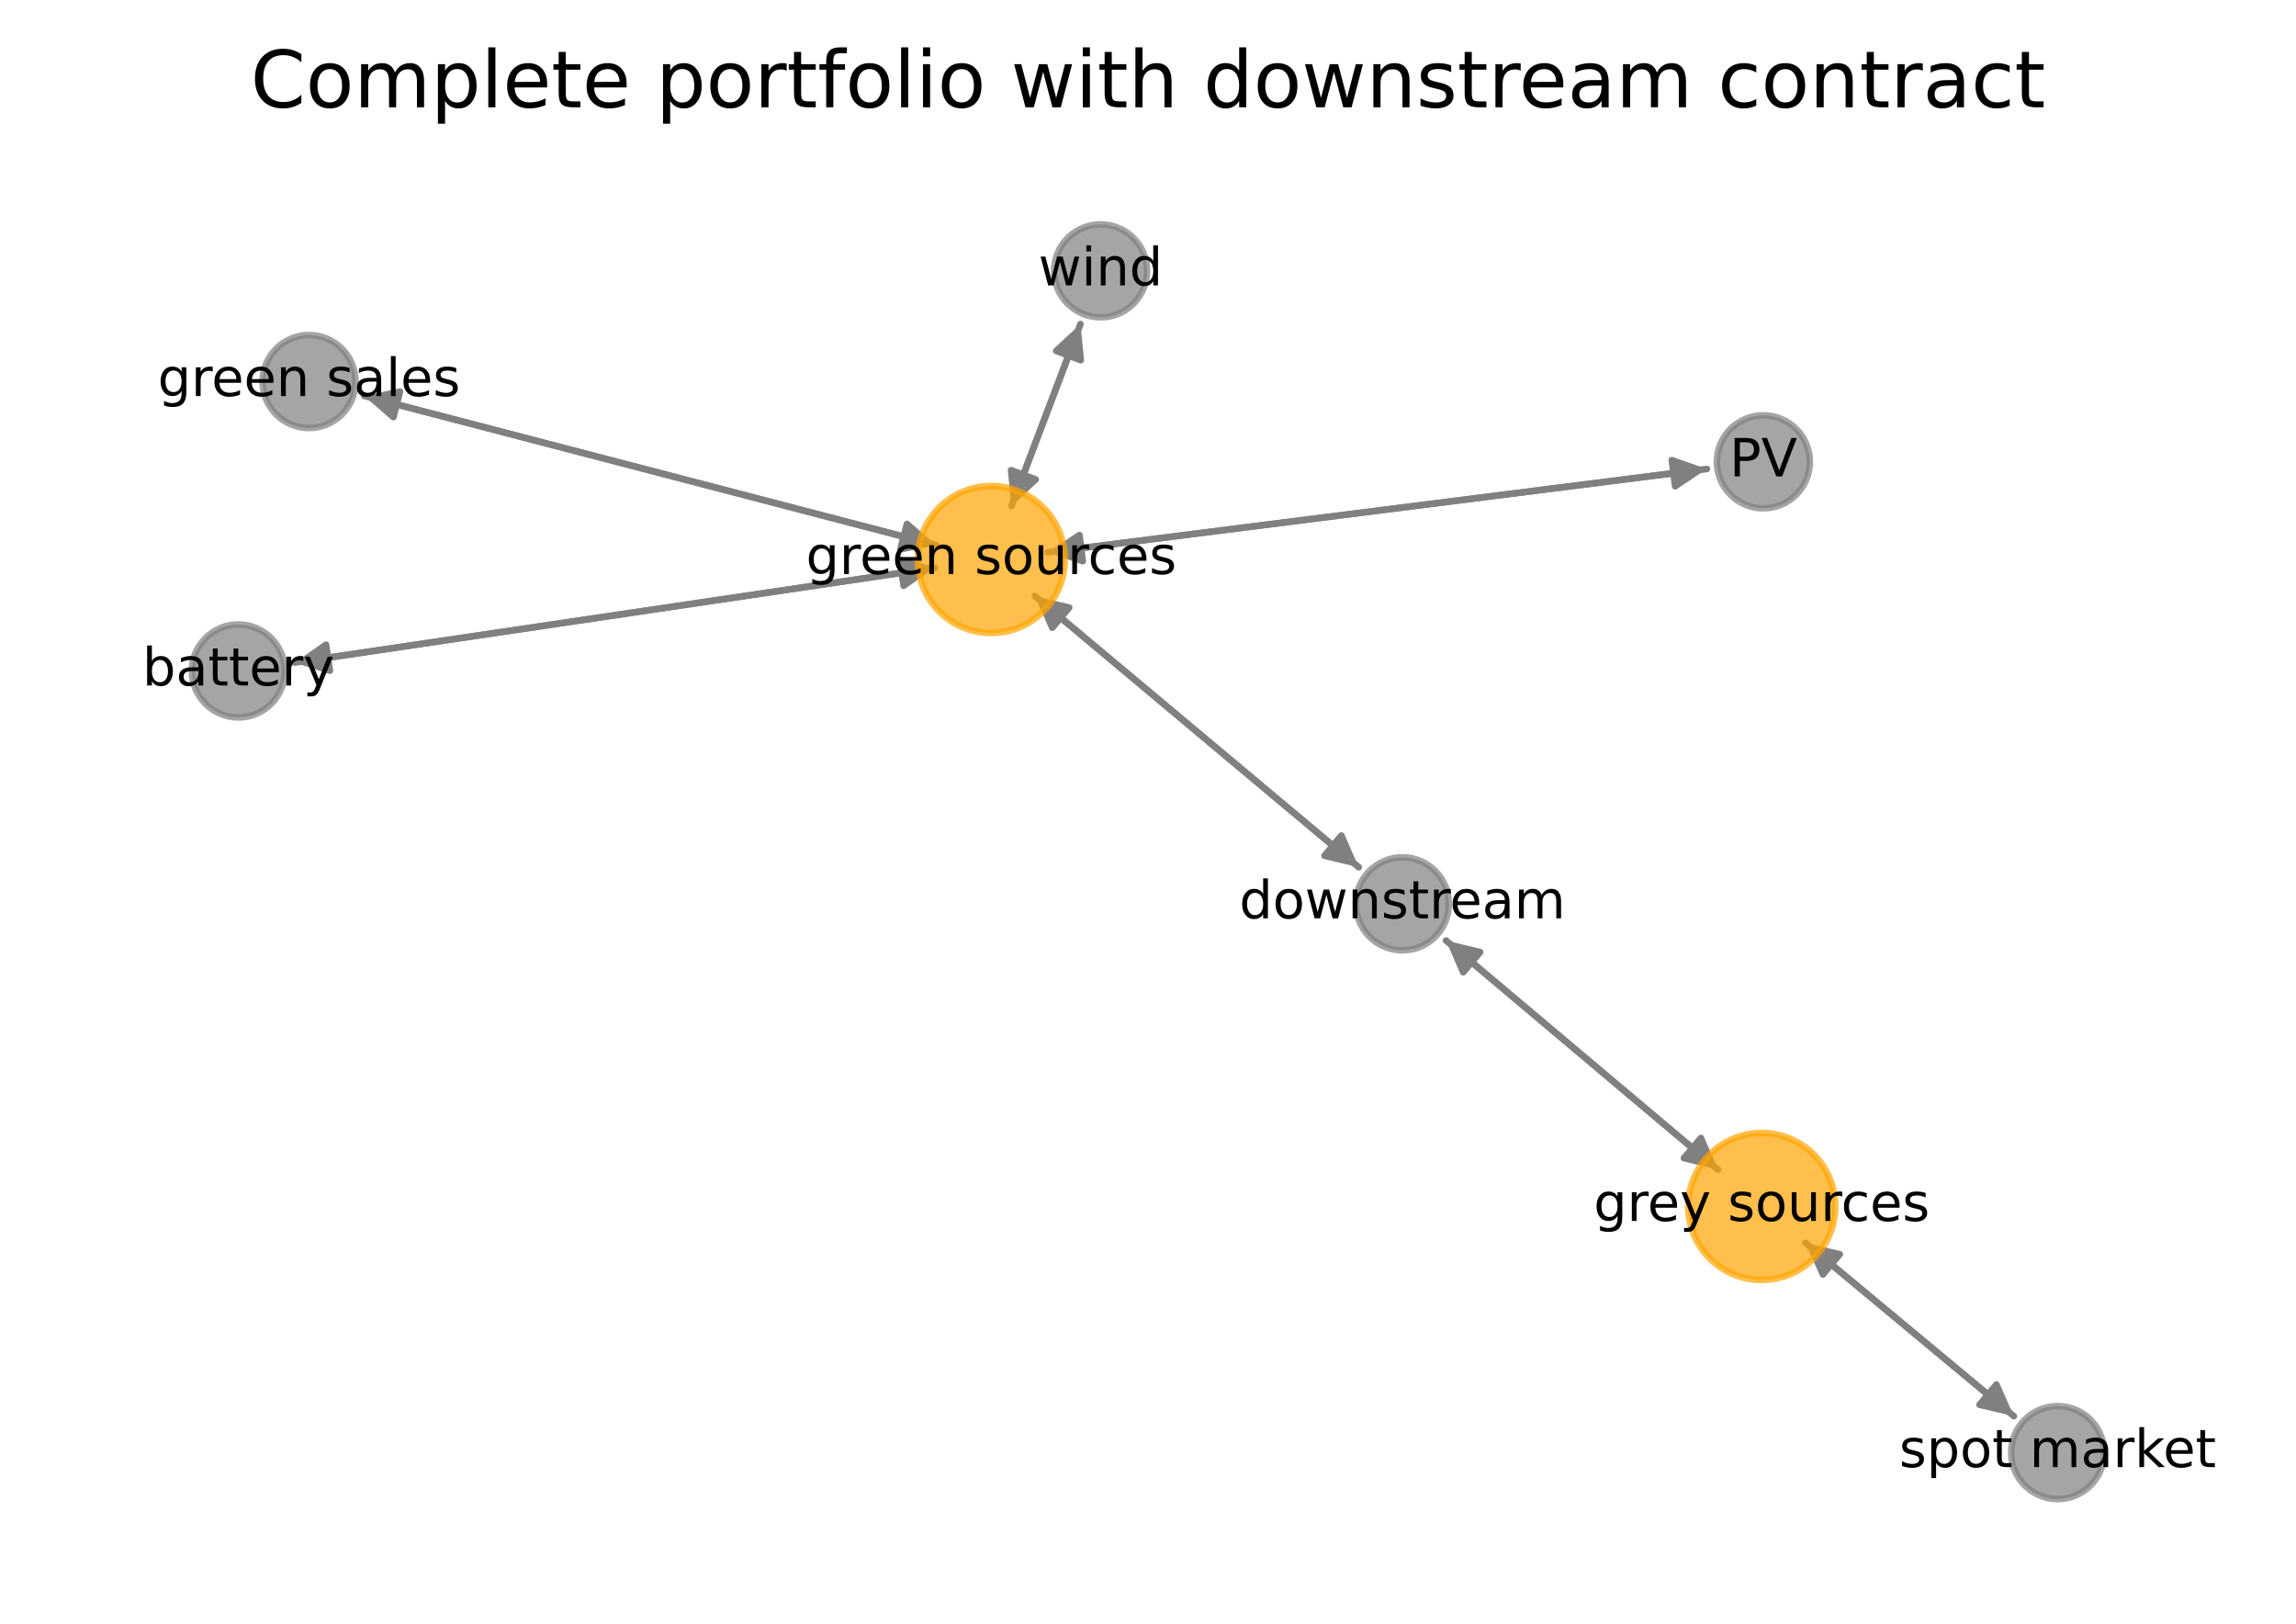 <?xml version="1.0" encoding="utf-8" standalone="no"?>
<!DOCTYPE svg PUBLIC "-//W3C//DTD SVG 1.1//EN"
  "http://www.w3.org/Graphics/SVG/1.1/DTD/svg11.dtd">
<!-- Created with matplotlib (https://matplotlib.org/) -->
<svg height="246.958pt" version="1.1" viewBox="0 0 349.2 246.958" width="349.2pt" xmlns="http://www.w3.org/2000/svg" xmlns:xlink="http://www.w3.org/1999/xlink">
 <defs>
  <style type="text/css">*{stroke-linecap:butt;stroke-linejoin:round;}</style>
 </defs>
 <g id="figure_1">
  <g id="patch_1">
   <path d="M 0 246.958 
L 349.2 246.958 
L 349.2 0 
L 0 0 
z
" style="fill:none;"/>
  </g>
  <g id="axes_1">
   <g id="patch_2">
    <path clip-path="url(#p2256c73097)" d="M 157.4 90.637 
Q 182.025 111.258 205.792 131.16 
" style="fill:none;stroke:#808080;stroke-linecap:round;"/>
    <path clip-path="url(#p2256c73097)" d="M 204.01 127.059 
L 205.792 131.16 
L 201.441 130.126 
L 204.01 127.059 
z
" style="fill:#808080;stroke:#808080;stroke-linecap:round;"/>
   </g>
   <g id="patch_3">
    <path clip-path="url(#p2256c73097)" d="M 153.831 76.981 
Q 159.077 63.132 163.926 50.329 
" style="fill:none;stroke:#808080;stroke-linecap:round;"/>
    <path clip-path="url(#p2256c73097)" d="M 160.639 53.361 
L 163.926 50.329 
L 164.38 54.778 
L 160.639 53.361 
z
" style="fill:#808080;stroke:#808080;stroke-linecap:round;"/>
   </g>
   <g id="patch_4">
    <path clip-path="url(#p2256c73097)" d="M 159.354 83.994 
Q 209.475 77.654 258.488 71.455 
" style="fill:none;stroke:#808080;stroke-linecap:round;"/>
    <path clip-path="url(#p2256c73097)" d="M 254.269 69.973 
L 258.488 71.455 
L 254.77 73.941 
L 254.269 69.973 
z
" style="fill:#808080;stroke:#808080;stroke-linecap:round;"/>
   </g>
   <g id="patch_5">
    <path clip-path="url(#p2256c73097)" d="M 142.382 82.894 
Q 98.881 71.549 56.461 60.486 
" style="fill:none;stroke:#808080;stroke-linecap:round;"/>
    <path clip-path="url(#p2256c73097)" d="M 59.827 63.431 
L 56.461 60.486 
L 60.836 59.56 
L 59.827 63.431 
z
" style="fill:#808080;stroke:#808080;stroke-linecap:round;"/>
   </g>
   <g id="patch_6">
    <path clip-path="url(#p2256c73097)" d="M 142.199 86.348 
Q 93.508 93.554 45.924 100.597 
" style="fill:none;stroke:#808080;stroke-linecap:round;"/>
    <path clip-path="url(#p2256c73097)" d="M 50.173 101.99 
L 45.924 100.597 
L 49.588 98.033 
L 50.173 101.99 
z
" style="fill:#808080;stroke:#808080;stroke-linecap:round;"/>
   </g>
   <g id="patch_7">
    <path clip-path="url(#p2256c73097)" d="M 261.313 177.879 
Q 240.615 160.449 220.773 143.741 
" style="fill:none;stroke:#808080;stroke-linecap:round;"/>
    <path clip-path="url(#p2256c73097)" d="M 222.545 147.847 
L 220.773 143.741 
L 225.121 144.787 
L 222.545 147.847 
z
" style="fill:#808080;stroke:#808080;stroke-linecap:round;"/>
   </g>
   <g id="patch_8">
    <path clip-path="url(#p2256c73097)" d="M 274.596 188.995 
Q 290.442 202.173 305.428 214.636 
" style="fill:none;stroke:#808080;stroke-linecap:round;"/>
    <path clip-path="url(#p2256c73097)" d="M 303.631 210.541 
L 305.428 214.636 
L 301.074 213.616 
L 303.631 210.541 
z
" style="fill:#808080;stroke:#808080;stroke-linecap:round;"/>
   </g>
   <g id="patch_9">
    <path clip-path="url(#p2256c73097)" d="M 206.655 131.882 
Q 182.03 111.262 158.263 91.36 
" style="fill:none;stroke:#808080;stroke-linecap:round;"/>
    <path clip-path="url(#p2256c73097)" d="M 160.046 95.461 
L 158.263 91.36 
L 162.614 92.394 
L 160.046 95.461 
z
" style="fill:#808080;stroke:#808080;stroke-linecap:round;"/>
   </g>
   <g id="patch_10">
    <path clip-path="url(#p2256c73097)" d="M 219.919 143.021 
Q 240.616 160.45 260.458 177.159 
" style="fill:none;stroke:#808080;stroke-linecap:round;"/>
    <path clip-path="url(#p2256c73097)" d="M 258.687 173.053 
L 260.458 177.159 
L 256.11 176.112 
L 258.687 173.053 
z
" style="fill:#808080;stroke:#808080;stroke-linecap:round;"/>
   </g>
   <g id="patch_11">
    <path clip-path="url(#p2256c73097)" d="M 164.321 49.286 
Q 159.076 63.135 154.226 75.938 
" style="fill:none;stroke:#808080;stroke-linecap:round;"/>
    <path clip-path="url(#p2256c73097)" d="M 157.514 72.906 
L 154.226 75.938 
L 153.773 71.489 
L 157.514 72.906 
z
" style="fill:#808080;stroke:#808080;stroke-linecap:round;"/>
   </g>
   <g id="patch_12">
    <path clip-path="url(#p2256c73097)" d="M 259.6 71.315 
Q 209.478 77.654 160.465 83.853 
" style="fill:none;stroke:#808080;stroke-linecap:round;"/>
    <path clip-path="url(#p2256c73097)" d="M 164.685 85.335 
L 160.465 83.853 
L 164.183 81.367 
L 164.685 85.335 
z
" style="fill:#808080;stroke:#808080;stroke-linecap:round;"/>
   </g>
   <g id="patch_13">
    <path clip-path="url(#p2256c73097)" d="M 306.291 215.354 
Q 290.445 202.176 275.459 189.713 
" style="fill:none;stroke:#808080;stroke-linecap:round;"/>
    <path clip-path="url(#p2256c73097)" d="M 277.256 193.808 
L 275.459 189.713 
L 279.814 190.733 
L 277.256 193.808 
z
" style="fill:#808080;stroke:#808080;stroke-linecap:round;"/>
   </g>
   <g id="patch_14">
    <path clip-path="url(#p2256c73097)" d="M 55.381 60.204 
Q 98.882 71.549 141.302 82.612 
" style="fill:none;stroke:#808080;stroke-linecap:round;"/>
    <path clip-path="url(#p2256c73097)" d="M 137.936 79.668 
L 141.302 82.612 
L 136.926 83.538 
L 137.936 79.668 
z
" style="fill:#808080;stroke:#808080;stroke-linecap:round;"/>
   </g>
   <g id="patch_15">
    <path clip-path="url(#p2256c73097)" d="M 44.818 100.761 
Q 93.509 93.554 141.093 86.511 
" style="fill:none;stroke:#808080;stroke-linecap:round;"/>
    <path clip-path="url(#p2256c73097)" d="M 136.843 85.119 
L 141.093 86.511 
L 137.429 89.075 
L 136.843 85.119 
z
" style="fill:#808080;stroke:#808080;stroke-linecap:round;"/>
   </g>
   <g id="PathCollection_1">
    <path clip-path="url(#p2256c73097)" d="M 150.764 96.26 
C 153.729 96.26 156.573 95.082 158.669 92.986 
C 160.766 90.889 161.944 88.045 161.944 85.08 
C 161.944 82.115 160.766 79.271 158.669 77.174 
C 156.573 75.078 153.729 73.9 150.764 73.9 
C 147.799 73.9 144.955 75.078 142.858 77.174 
C 140.761 79.271 139.583 82.115 139.583 85.08 
C 139.583 88.045 140.761 90.889 142.858 92.986 
C 144.955 95.082 147.799 96.26 150.764 96.26 
z
" style="fill:#ffa500;fill-opacity:0.7;stroke:#ffa500;stroke-opacity:0.7;"/>
    <path clip-path="url(#p2256c73097)" d="M 267.94 194.64 
C 270.905 194.64 273.749 193.462 275.846 191.365 
C 277.943 189.269 279.121 186.425 279.121 183.46 
C 279.121 180.495 277.943 177.651 275.846 175.554 
C 273.749 173.457 270.905 172.279 267.94 172.279 
C 264.975 172.279 262.131 173.457 260.035 175.554 
C 257.938 177.651 256.76 180.495 256.76 183.46 
C 256.76 186.425 257.938 189.269 260.035 191.365 
C 262.131 193.462 264.975 194.64 267.94 194.64 
z
" style="fill:#ffa500;fill-opacity:0.7;stroke:#ffa500;stroke-opacity:0.7;"/>
    <path clip-path="url(#p2256c73097)" d="M 213.291 144.511 
C 215.167 144.511 216.965 143.766 218.291 142.44 
C 219.617 141.114 220.362 139.315 220.362 137.44 
C 220.362 135.565 219.617 133.766 218.291 132.44 
C 216.965 131.114 215.167 130.369 213.291 130.369 
C 211.416 130.369 209.617 131.114 208.291 132.44 
C 206.965 133.766 206.22 135.565 206.22 137.44 
C 206.22 139.315 206.965 141.114 208.291 142.44 
C 209.617 143.766 211.416 144.511 213.291 144.511 
z
" style="fill:#808080;fill-opacity:0.7;stroke:#808080;stroke-opacity:0.7;"/>
    <path clip-path="url(#p2256c73097)" d="M 167.389 48.258 
C 169.264 48.258 171.063 47.513 172.389 46.187 
C 173.715 44.861 174.46 43.062 174.46 41.187 
C 174.46 39.312 173.715 37.513 172.389 36.187 
C 171.063 34.861 169.264 34.116 167.389 34.116 
C 165.514 34.116 163.715 34.861 162.389 36.187 
C 161.063 37.513 160.318 39.312 160.318 41.187 
C 160.318 43.062 161.063 44.861 162.389 46.187 
C 163.715 47.513 165.514 48.258 167.389 48.258 
z
" style="fill:#808080;fill-opacity:0.7;stroke:#808080;stroke-opacity:0.7;"/>
    <path clip-path="url(#p2256c73097)" d="M 268.19 77.299 
C 270.065 77.299 271.864 76.554 273.19 75.228 
C 274.516 73.902 275.261 72.103 275.261 70.228 
C 275.261 68.353 274.516 66.554 273.19 65.228 
C 271.864 63.902 270.065 63.157 268.19 63.157 
C 266.314 63.157 264.516 63.902 263.19 65.228 
C 261.864 66.554 261.119 68.353 261.119 70.228 
C 261.119 72.103 261.864 73.902 263.19 75.228 
C 264.516 76.554 266.314 77.299 268.19 77.299 
z
" style="fill:#808080;fill-opacity:0.7;stroke:#808080;stroke-opacity:0.7;"/>
    <path clip-path="url(#p2256c73097)" d="M 312.947 227.96 
C 314.822 227.96 316.621 227.215 317.947 225.889 
C 319.273 224.563 320.018 222.765 320.018 220.889 
C 320.018 219.014 319.273 217.215 317.947 215.889 
C 316.621 214.563 314.822 213.818 312.947 213.818 
C 311.072 213.818 309.273 214.563 307.947 215.889 
C 306.621 217.215 305.876 219.014 305.876 220.889 
C 305.876 222.765 306.621 224.563 307.947 225.889 
C 309.273 227.215 311.072 227.96 312.947 227.96 
z
" style="fill:#808080;fill-opacity:0.7;stroke:#808080;stroke-opacity:0.7;"/>
    <path clip-path="url(#p2256c73097)" d="M 46.999 65.089 
C 48.874 65.089 50.673 64.344 51.999 63.018 
C 53.325 61.692 54.07 59.893 54.07 58.018 
C 54.07 56.143 53.325 54.344 51.999 53.018 
C 50.673 51.692 48.874 50.947 46.999 50.947 
C 45.124 50.947 43.325 51.692 41.999 53.018 
C 40.673 54.344 39.928 56.143 39.928 58.018 
C 39.928 59.893 40.673 61.692 41.999 63.018 
C 43.325 64.344 45.124 65.089 46.999 65.089 
z
" style="fill:#808080;fill-opacity:0.7;stroke:#808080;stroke-opacity:0.7;"/>
    <path clip-path="url(#p2256c73097)" d="M 36.253 109.1 
C 38.128 109.1 39.927 108.354 41.253 107.028 
C 42.579 105.702 43.324 103.904 43.324 102.028 
C 43.324 100.153 42.579 98.354 41.253 97.028 
C 39.927 95.702 38.128 94.957 36.253 94.957 
C 34.378 94.957 32.579 95.702 31.253 97.028 
C 29.927 98.354 29.182 100.153 29.182 102.028 
C 29.182 103.904 29.927 105.702 31.253 107.028 
C 32.579 108.354 34.378 109.1 36.253 109.1 
z
" style="fill:#808080;fill-opacity:0.7;stroke:#808080;stroke-opacity:0.7;"/>
   </g>
   <g id="text_1">
    <g clip-path="url(#p2256c73097)">
     <!-- green sources -->
     <g transform="translate(122.576 87.287)scale(0.08 -0.08)">
      <defs>
       <path d="M 45.406 27.984 
Q 45.406 37.75 41.375 43.109 
Q 37.359 48.484 30.078 48.484 
Q 22.859 48.484 18.828 43.109 
Q 14.797 37.75 14.797 27.984 
Q 14.797 18.266 18.828 12.891 
Q 22.859 7.516 30.078 7.516 
Q 37.359 7.516 41.375 12.891 
Q 45.406 18.266 45.406 27.984 
z
M 54.391 6.781 
Q 54.391 -7.172 48.188 -13.984 
Q 42 -20.797 29.203 -20.797 
Q 24.469 -20.797 20.266 -20.094 
Q 16.062 -19.391 12.109 -17.922 
L 12.109 -9.188 
Q 16.062 -11.328 19.922 -12.344 
Q 23.781 -13.375 27.781 -13.375 
Q 36.625 -13.375 41.016 -8.766 
Q 45.406 -4.156 45.406 5.172 
L 45.406 9.625 
Q 42.625 4.781 38.281 2.391 
Q 33.938 0 27.875 0 
Q 17.828 0 11.672 7.656 
Q 5.516 15.328 5.516 27.984 
Q 5.516 40.672 11.672 48.328 
Q 17.828 56 27.875 56 
Q 33.938 56 38.281 53.609 
Q 42.625 51.219 45.406 46.391 
L 45.406 54.688 
L 54.391 54.688 
z
" id="DejaVuSans-103"/>
       <path d="M 41.109 46.297 
Q 39.594 47.172 37.812 47.578 
Q 36.031 48 33.891 48 
Q 26.266 48 22.188 43.047 
Q 18.109 38.094 18.109 28.812 
L 18.109 0 
L 9.078 0 
L 9.078 54.688 
L 18.109 54.688 
L 18.109 46.188 
Q 20.953 51.172 25.484 53.578 
Q 30.031 56 36.531 56 
Q 37.453 56 38.578 55.875 
Q 39.703 55.766 41.062 55.516 
z
" id="DejaVuSans-114"/>
       <path d="M 56.203 29.594 
L 56.203 25.203 
L 14.891 25.203 
Q 15.484 15.922 20.484 11.062 
Q 25.484 6.203 34.422 6.203 
Q 39.594 6.203 44.453 7.469 
Q 49.312 8.734 54.109 11.281 
L 54.109 2.781 
Q 49.266 0.734 44.188 -0.344 
Q 39.109 -1.422 33.891 -1.422 
Q 20.797 -1.422 13.156 6.188 
Q 5.516 13.812 5.516 26.812 
Q 5.516 40.234 12.766 48.109 
Q 20.016 56 32.328 56 
Q 43.359 56 49.781 48.891 
Q 56.203 41.797 56.203 29.594 
z
M 47.219 32.234 
Q 47.125 39.594 43.094 43.984 
Q 39.062 48.391 32.422 48.391 
Q 24.906 48.391 20.391 44.141 
Q 15.875 39.891 15.188 32.172 
z
" id="DejaVuSans-101"/>
       <path d="M 54.891 33.016 
L 54.891 0 
L 45.906 0 
L 45.906 32.719 
Q 45.906 40.484 42.875 44.328 
Q 39.844 48.188 33.797 48.188 
Q 26.516 48.188 22.312 43.547 
Q 18.109 38.922 18.109 30.906 
L 18.109 0 
L 9.078 0 
L 9.078 54.688 
L 18.109 54.688 
L 18.109 46.188 
Q 21.344 51.125 25.703 53.562 
Q 30.078 56 35.797 56 
Q 45.219 56 50.047 50.172 
Q 54.891 44.344 54.891 33.016 
z
" id="DejaVuSans-110"/>
       <path id="DejaVuSans-32"/>
       <path d="M 44.281 53.078 
L 44.281 44.578 
Q 40.484 46.531 36.375 47.5 
Q 32.281 48.484 27.875 48.484 
Q 21.188 48.484 17.844 46.438 
Q 14.5 44.391 14.5 40.281 
Q 14.5 37.156 16.891 35.375 
Q 19.281 33.594 26.516 31.984 
L 29.594 31.297 
Q 39.156 29.25 43.188 25.516 
Q 47.219 21.781 47.219 15.094 
Q 47.219 7.469 41.188 3.016 
Q 35.156 -1.422 24.609 -1.422 
Q 20.219 -1.422 15.453 -0.562 
Q 10.688 0.297 5.422 2 
L 5.422 11.281 
Q 10.406 8.688 15.234 7.391 
Q 20.062 6.109 24.812 6.109 
Q 31.156 6.109 34.562 8.281 
Q 37.984 10.453 37.984 14.406 
Q 37.984 18.062 35.516 20.016 
Q 33.062 21.969 24.703 23.781 
L 21.578 24.516 
Q 13.234 26.266 9.516 29.906 
Q 5.812 33.547 5.812 39.891 
Q 5.812 47.609 11.281 51.797 
Q 16.75 56 26.812 56 
Q 31.781 56 36.172 55.266 
Q 40.578 54.547 44.281 53.078 
z
" id="DejaVuSans-115"/>
       <path d="M 30.609 48.391 
Q 23.391 48.391 19.188 42.75 
Q 14.984 37.109 14.984 27.297 
Q 14.984 17.484 19.156 11.844 
Q 23.344 6.203 30.609 6.203 
Q 37.797 6.203 41.984 11.859 
Q 46.188 17.531 46.188 27.297 
Q 46.188 37.016 41.984 42.703 
Q 37.797 48.391 30.609 48.391 
z
M 30.609 56 
Q 42.328 56 49.016 48.375 
Q 55.719 40.766 55.719 27.297 
Q 55.719 13.875 49.016 6.219 
Q 42.328 -1.422 30.609 -1.422 
Q 18.844 -1.422 12.172 6.219 
Q 5.516 13.875 5.516 27.297 
Q 5.516 40.766 12.172 48.375 
Q 18.844 56 30.609 56 
z
" id="DejaVuSans-111"/>
       <path d="M 8.5 21.578 
L 8.5 54.688 
L 17.484 54.688 
L 17.484 21.922 
Q 17.484 14.156 20.5 10.266 
Q 23.531 6.391 29.594 6.391 
Q 36.859 6.391 41.078 11.031 
Q 45.312 15.672 45.312 23.688 
L 45.312 54.688 
L 54.297 54.688 
L 54.297 0 
L 45.312 0 
L 45.312 8.406 
Q 42.047 3.422 37.719 1 
Q 33.406 -1.422 27.688 -1.422 
Q 18.266 -1.422 13.375 4.438 
Q 8.5 10.297 8.5 21.578 
z
M 31.109 56 
z
" id="DejaVuSans-117"/>
       <path d="M 48.781 52.594 
L 48.781 44.188 
Q 44.969 46.297 41.141 47.344 
Q 37.312 48.391 33.406 48.391 
Q 24.656 48.391 19.812 42.844 
Q 14.984 37.312 14.984 27.297 
Q 14.984 17.281 19.812 11.734 
Q 24.656 6.203 33.406 6.203 
Q 37.312 6.203 41.141 7.25 
Q 44.969 8.297 48.781 10.406 
L 48.781 2.094 
Q 45.016 0.344 40.984 -0.531 
Q 36.969 -1.422 32.422 -1.422 
Q 20.062 -1.422 12.781 6.344 
Q 5.516 14.109 5.516 27.297 
Q 5.516 40.672 12.859 48.328 
Q 20.219 56 33.016 56 
Q 37.156 56 41.109 55.141 
Q 45.062 54.297 48.781 52.594 
z
" id="DejaVuSans-99"/>
      </defs>
      <use xlink:href="#DejaVuSans-103"/>
      <use x="63.477" xlink:href="#DejaVuSans-114"/>
      <use x="102.34" xlink:href="#DejaVuSans-101"/>
      <use x="163.863" xlink:href="#DejaVuSans-101"/>
      <use x="225.387" xlink:href="#DejaVuSans-110"/>
      <use x="288.766" xlink:href="#DejaVuSans-32"/>
      <use x="320.553" xlink:href="#DejaVuSans-115"/>
      <use x="372.652" xlink:href="#DejaVuSans-111"/>
      <use x="433.834" xlink:href="#DejaVuSans-117"/>
      <use x="497.213" xlink:href="#DejaVuSans-114"/>
      <use x="536.076" xlink:href="#DejaVuSans-99"/>
      <use x="591.057" xlink:href="#DejaVuSans-101"/>
      <use x="652.58" xlink:href="#DejaVuSans-115"/>
     </g>
    </g>
   </g>
   <g id="text_2">
    <g clip-path="url(#p2256c73097)">
     <!-- grey sources -->
     <g transform="translate(242.381 185.667)scale(0.08 -0.08)">
      <defs>
       <path d="M 32.172 -5.078 
Q 28.375 -14.844 24.75 -17.812 
Q 21.141 -20.797 15.094 -20.797 
L 7.906 -20.797 
L 7.906 -13.281 
L 13.188 -13.281 
Q 16.891 -13.281 18.938 -11.516 
Q 21 -9.766 23.484 -3.219 
L 25.094 0.875 
L 2.984 54.688 
L 12.5 54.688 
L 29.594 11.922 
L 46.688 54.688 
L 56.203 54.688 
z
" id="DejaVuSans-121"/>
      </defs>
      <use xlink:href="#DejaVuSans-103"/>
      <use x="63.477" xlink:href="#DejaVuSans-114"/>
      <use x="102.34" xlink:href="#DejaVuSans-101"/>
      <use x="163.863" xlink:href="#DejaVuSans-121"/>
      <use x="223.043" xlink:href="#DejaVuSans-32"/>
      <use x="254.83" xlink:href="#DejaVuSans-115"/>
      <use x="306.93" xlink:href="#DejaVuSans-111"/>
      <use x="368.111" xlink:href="#DejaVuSans-117"/>
      <use x="431.49" xlink:href="#DejaVuSans-114"/>
      <use x="470.354" xlink:href="#DejaVuSans-99"/>
      <use x="525.334" xlink:href="#DejaVuSans-101"/>
      <use x="586.857" xlink:href="#DejaVuSans-115"/>
     </g>
    </g>
   </g>
   <g id="text_3">
    <g clip-path="url(#p2256c73097)">
     <!-- downstream -->
     <g transform="translate(188.483 139.647)scale(0.08 -0.08)">
      <defs>
       <path d="M 45.406 46.391 
L 45.406 75.984 
L 54.391 75.984 
L 54.391 0 
L 45.406 0 
L 45.406 8.203 
Q 42.578 3.328 38.25 0.953 
Q 33.938 -1.422 27.875 -1.422 
Q 17.969 -1.422 11.734 6.484 
Q 5.516 14.406 5.516 27.297 
Q 5.516 40.188 11.734 48.094 
Q 17.969 56 27.875 56 
Q 33.938 56 38.25 53.625 
Q 42.578 51.266 45.406 46.391 
z
M 14.797 27.297 
Q 14.797 17.391 18.875 11.75 
Q 22.953 6.109 30.078 6.109 
Q 37.203 6.109 41.297 11.75 
Q 45.406 17.391 45.406 27.297 
Q 45.406 37.203 41.297 42.844 
Q 37.203 48.484 30.078 48.484 
Q 22.953 48.484 18.875 42.844 
Q 14.797 37.203 14.797 27.297 
z
" id="DejaVuSans-100"/>
       <path d="M 4.203 54.688 
L 13.188 54.688 
L 24.422 12.016 
L 35.594 54.688 
L 46.188 54.688 
L 57.422 12.016 
L 68.609 54.688 
L 77.594 54.688 
L 63.281 0 
L 52.688 0 
L 40.922 44.828 
L 29.109 0 
L 18.5 0 
z
" id="DejaVuSans-119"/>
       <path d="M 18.312 70.219 
L 18.312 54.688 
L 36.812 54.688 
L 36.812 47.703 
L 18.312 47.703 
L 18.312 18.016 
Q 18.312 11.328 20.141 9.422 
Q 21.969 7.516 27.594 7.516 
L 36.812 7.516 
L 36.812 0 
L 27.594 0 
Q 17.188 0 13.234 3.875 
Q 9.281 7.766 9.281 18.016 
L 9.281 47.703 
L 2.688 47.703 
L 2.688 54.688 
L 9.281 54.688 
L 9.281 70.219 
z
" id="DejaVuSans-116"/>
       <path d="M 34.281 27.484 
Q 23.391 27.484 19.188 25 
Q 14.984 22.516 14.984 16.5 
Q 14.984 11.719 18.141 8.906 
Q 21.297 6.109 26.703 6.109 
Q 34.188 6.109 38.703 11.406 
Q 43.219 16.703 43.219 25.484 
L 43.219 27.484 
z
M 52.203 31.203 
L 52.203 0 
L 43.219 0 
L 43.219 8.297 
Q 40.141 3.328 35.547 0.953 
Q 30.953 -1.422 24.312 -1.422 
Q 15.922 -1.422 10.953 3.297 
Q 6 8.016 6 15.922 
Q 6 25.141 12.172 29.828 
Q 18.359 34.516 30.609 34.516 
L 43.219 34.516 
L 43.219 35.406 
Q 43.219 41.609 39.141 45 
Q 35.062 48.391 27.688 48.391 
Q 23 48.391 18.547 47.266 
Q 14.109 46.141 10.016 43.891 
L 10.016 52.203 
Q 14.938 54.109 19.578 55.047 
Q 24.219 56 28.609 56 
Q 40.484 56 46.344 49.844 
Q 52.203 43.703 52.203 31.203 
z
" id="DejaVuSans-97"/>
       <path d="M 52 44.188 
Q 55.375 50.25 60.062 53.125 
Q 64.75 56 71.094 56 
Q 79.641 56 84.281 50.016 
Q 88.922 44.047 88.922 33.016 
L 88.922 0 
L 79.891 0 
L 79.891 32.719 
Q 79.891 40.578 77.094 44.375 
Q 74.312 48.188 68.609 48.188 
Q 61.625 48.188 57.562 43.547 
Q 53.516 38.922 53.516 30.906 
L 53.516 0 
L 44.484 0 
L 44.484 32.719 
Q 44.484 40.625 41.703 44.406 
Q 38.922 48.188 33.109 48.188 
Q 26.219 48.188 22.156 43.531 
Q 18.109 38.875 18.109 30.906 
L 18.109 0 
L 9.078 0 
L 9.078 54.688 
L 18.109 54.688 
L 18.109 46.188 
Q 21.188 51.219 25.484 53.609 
Q 29.781 56 35.688 56 
Q 41.656 56 45.828 52.969 
Q 50 49.953 52 44.188 
z
" id="DejaVuSans-109"/>
      </defs>
      <use xlink:href="#DejaVuSans-100"/>
      <use x="63.477" xlink:href="#DejaVuSans-111"/>
      <use x="124.658" xlink:href="#DejaVuSans-119"/>
      <use x="206.445" xlink:href="#DejaVuSans-110"/>
      <use x="269.824" xlink:href="#DejaVuSans-115"/>
      <use x="321.924" xlink:href="#DejaVuSans-116"/>
      <use x="361.133" xlink:href="#DejaVuSans-114"/>
      <use x="399.996" xlink:href="#DejaVuSans-101"/>
      <use x="461.52" xlink:href="#DejaVuSans-97"/>
      <use x="522.799" xlink:href="#DejaVuSans-109"/>
     </g>
    </g>
   </g>
   <g id="text_4">
    <g clip-path="url(#p2256c73097)">
     <!-- wind -->
     <g transform="translate(157.932 43.394)scale(0.08 -0.08)">
      <defs>
       <path d="M 9.422 54.688 
L 18.406 54.688 
L 18.406 0 
L 9.422 0 
z
M 9.422 75.984 
L 18.406 75.984 
L 18.406 64.594 
L 9.422 64.594 
z
" id="DejaVuSans-105"/>
      </defs>
      <use xlink:href="#DejaVuSans-119"/>
      <use x="81.787" xlink:href="#DejaVuSans-105"/>
      <use x="109.57" xlink:href="#DejaVuSans-110"/>
      <use x="172.949" xlink:href="#DejaVuSans-100"/>
     </g>
    </g>
   </g>
   <g id="text_5">
    <g clip-path="url(#p2256c73097)">
     <!-- PV -->
     <g transform="translate(263.041 72.436)scale(0.08 -0.08)">
      <defs>
       <path d="M 19.672 64.797 
L 19.672 37.406 
L 32.078 37.406 
Q 38.969 37.406 42.719 40.969 
Q 46.484 44.531 46.484 51.125 
Q 46.484 57.672 42.719 61.234 
Q 38.969 64.797 32.078 64.797 
z
M 9.812 72.906 
L 32.078 72.906 
Q 44.344 72.906 50.609 67.359 
Q 56.891 61.812 56.891 51.125 
Q 56.891 40.328 50.609 34.812 
Q 44.344 29.297 32.078 29.297 
L 19.672 29.297 
L 19.672 0 
L 9.812 0 
z
" id="DejaVuSans-80"/>
       <path d="M 28.609 0 
L 0.781 72.906 
L 11.078 72.906 
L 34.188 11.531 
L 57.328 72.906 
L 67.578 72.906 
L 39.797 0 
z
" id="DejaVuSans-86"/>
      </defs>
      <use xlink:href="#DejaVuSans-80"/>
      <use x="60.303" xlink:href="#DejaVuSans-86"/>
     </g>
    </g>
   </g>
   <g id="text_6">
    <g clip-path="url(#p2256c73097)">
     <!-- spot market -->
     <g transform="translate(288.845 223.097)scale(0.08 -0.08)">
      <defs>
       <path d="M 18.109 8.203 
L 18.109 -20.797 
L 9.078 -20.797 
L 9.078 54.688 
L 18.109 54.688 
L 18.109 46.391 
Q 20.953 51.266 25.266 53.625 
Q 29.594 56 35.594 56 
Q 45.562 56 51.781 48.094 
Q 58.016 40.188 58.016 27.297 
Q 58.016 14.406 51.781 6.484 
Q 45.562 -1.422 35.594 -1.422 
Q 29.594 -1.422 25.266 0.953 
Q 20.953 3.328 18.109 8.203 
z
M 48.688 27.297 
Q 48.688 37.203 44.609 42.844 
Q 40.531 48.484 33.406 48.484 
Q 26.266 48.484 22.188 42.844 
Q 18.109 37.203 18.109 27.297 
Q 18.109 17.391 22.188 11.75 
Q 26.266 6.109 33.406 6.109 
Q 40.531 6.109 44.609 11.75 
Q 48.688 17.391 48.688 27.297 
z
" id="DejaVuSans-112"/>
       <path d="M 9.078 75.984 
L 18.109 75.984 
L 18.109 31.109 
L 44.922 54.688 
L 56.391 54.688 
L 27.391 29.109 
L 57.625 0 
L 45.906 0 
L 18.109 26.703 
L 18.109 0 
L 9.078 0 
z
" id="DejaVuSans-107"/>
      </defs>
      <use xlink:href="#DejaVuSans-115"/>
      <use x="52.1" xlink:href="#DejaVuSans-112"/>
      <use x="115.576" xlink:href="#DejaVuSans-111"/>
      <use x="176.758" xlink:href="#DejaVuSans-116"/>
      <use x="215.967" xlink:href="#DejaVuSans-32"/>
      <use x="247.754" xlink:href="#DejaVuSans-109"/>
      <use x="345.166" xlink:href="#DejaVuSans-97"/>
      <use x="406.445" xlink:href="#DejaVuSans-114"/>
      <use x="447.559" xlink:href="#DejaVuSans-107"/>
      <use x="501.844" xlink:href="#DejaVuSans-101"/>
      <use x="563.367" xlink:href="#DejaVuSans-116"/>
     </g>
    </g>
   </g>
   <g id="text_7">
    <g clip-path="url(#p2256c73097)">
     <!-- green sales -->
     <g transform="translate(23.985 60.226)scale(0.08 -0.08)">
      <defs>
       <path d="M 9.422 75.984 
L 18.406 75.984 
L 18.406 0 
L 9.422 0 
z
" id="DejaVuSans-108"/>
      </defs>
      <use xlink:href="#DejaVuSans-103"/>
      <use x="63.477" xlink:href="#DejaVuSans-114"/>
      <use x="102.34" xlink:href="#DejaVuSans-101"/>
      <use x="163.863" xlink:href="#DejaVuSans-101"/>
      <use x="225.387" xlink:href="#DejaVuSans-110"/>
      <use x="288.766" xlink:href="#DejaVuSans-32"/>
      <use x="320.553" xlink:href="#DejaVuSans-115"/>
      <use x="372.652" xlink:href="#DejaVuSans-97"/>
      <use x="433.932" xlink:href="#DejaVuSans-108"/>
      <use x="461.715" xlink:href="#DejaVuSans-101"/>
      <use x="523.238" xlink:href="#DejaVuSans-115"/>
     </g>
    </g>
   </g>
   <g id="text_8">
    <g clip-path="url(#p2256c73097)">
     <!-- battery -->
     <g transform="translate(21.653 104.236)scale(0.08 -0.08)">
      <defs>
       <path d="M 48.688 27.297 
Q 48.688 37.203 44.609 42.844 
Q 40.531 48.484 33.406 48.484 
Q 26.266 48.484 22.188 42.844 
Q 18.109 37.203 18.109 27.297 
Q 18.109 17.391 22.188 11.75 
Q 26.266 6.109 33.406 6.109 
Q 40.531 6.109 44.609 11.75 
Q 48.688 17.391 48.688 27.297 
z
M 18.109 46.391 
Q 20.953 51.266 25.266 53.625 
Q 29.594 56 35.594 56 
Q 45.562 56 51.781 48.094 
Q 58.016 40.188 58.016 27.297 
Q 58.016 14.406 51.781 6.484 
Q 45.562 -1.422 35.594 -1.422 
Q 29.594 -1.422 25.266 0.953 
Q 20.953 3.328 18.109 8.203 
L 18.109 0 
L 9.078 0 
L 9.078 75.984 
L 18.109 75.984 
z
" id="DejaVuSans-98"/>
      </defs>
      <use xlink:href="#DejaVuSans-98"/>
      <use x="63.477" xlink:href="#DejaVuSans-97"/>
      <use x="124.756" xlink:href="#DejaVuSans-116"/>
      <use x="163.965" xlink:href="#DejaVuSans-116"/>
      <use x="203.174" xlink:href="#DejaVuSans-101"/>
      <use x="264.697" xlink:href="#DejaVuSans-114"/>
      <use x="305.811" xlink:href="#DejaVuSans-121"/>
     </g>
    </g>
   </g>
   <g id="text_9">
    <!-- Complete portfolio with downstream contract -->
    <g transform="translate(38.108 16.318)scale(0.12 -0.12)">
     <defs>
      <path d="M 64.406 67.281 
L 64.406 56.891 
Q 59.422 61.531 53.781 63.812 
Q 48.141 66.109 41.797 66.109 
Q 29.297 66.109 22.656 58.469 
Q 16.016 50.828 16.016 36.375 
Q 16.016 21.969 22.656 14.328 
Q 29.297 6.688 41.797 6.688 
Q 48.141 6.688 53.781 8.984 
Q 59.422 11.281 64.406 15.922 
L 64.406 5.609 
Q 59.234 2.094 53.438 0.328 
Q 47.656 -1.422 41.219 -1.422 
Q 24.656 -1.422 15.125 8.703 
Q 5.609 18.844 5.609 36.375 
Q 5.609 53.953 15.125 64.078 
Q 24.656 74.219 41.219 74.219 
Q 47.75 74.219 53.531 72.484 
Q 59.328 70.75 64.406 67.281 
z
" id="DejaVuSans-67"/>
      <path d="M 37.109 75.984 
L 37.109 68.5 
L 28.516 68.5 
Q 23.688 68.5 21.797 66.547 
Q 19.922 64.594 19.922 59.516 
L 19.922 54.688 
L 34.719 54.688 
L 34.719 47.703 
L 19.922 47.703 
L 19.922 0 
L 10.891 0 
L 10.891 47.703 
L 2.297 47.703 
L 2.297 54.688 
L 10.891 54.688 
L 10.891 58.5 
Q 10.891 67.625 15.141 71.797 
Q 19.391 75.984 28.609 75.984 
z
" id="DejaVuSans-102"/>
      <path d="M 54.891 33.016 
L 54.891 0 
L 45.906 0 
L 45.906 32.719 
Q 45.906 40.484 42.875 44.328 
Q 39.844 48.188 33.797 48.188 
Q 26.516 48.188 22.312 43.547 
Q 18.109 38.922 18.109 30.906 
L 18.109 0 
L 9.078 0 
L 9.078 75.984 
L 18.109 75.984 
L 18.109 46.188 
Q 21.344 51.125 25.703 53.562 
Q 30.078 56 35.797 56 
Q 45.219 56 50.047 50.172 
Q 54.891 44.344 54.891 33.016 
z
" id="DejaVuSans-104"/>
     </defs>
     <use xlink:href="#DejaVuSans-67"/>
     <use x="69.824" xlink:href="#DejaVuSans-111"/>
     <use x="131.006" xlink:href="#DejaVuSans-109"/>
     <use x="228.418" xlink:href="#DejaVuSans-112"/>
     <use x="291.895" xlink:href="#DejaVuSans-108"/>
     <use x="319.678" xlink:href="#DejaVuSans-101"/>
     <use x="381.201" xlink:href="#DejaVuSans-116"/>
     <use x="420.41" xlink:href="#DejaVuSans-101"/>
     <use x="481.934" xlink:href="#DejaVuSans-32"/>
     <use x="513.721" xlink:href="#DejaVuSans-112"/>
     <use x="577.197" xlink:href="#DejaVuSans-111"/>
     <use x="638.379" xlink:href="#DejaVuSans-114"/>
     <use x="679.492" xlink:href="#DejaVuSans-116"/>
     <use x="718.701" xlink:href="#DejaVuSans-102"/>
     <use x="753.906" xlink:href="#DejaVuSans-111"/>
     <use x="815.088" xlink:href="#DejaVuSans-108"/>
     <use x="842.871" xlink:href="#DejaVuSans-105"/>
     <use x="870.654" xlink:href="#DejaVuSans-111"/>
     <use x="931.836" xlink:href="#DejaVuSans-32"/>
     <use x="963.623" xlink:href="#DejaVuSans-119"/>
     <use x="1045.41" xlink:href="#DejaVuSans-105"/>
     <use x="1073.193" xlink:href="#DejaVuSans-116"/>
     <use x="1112.402" xlink:href="#DejaVuSans-104"/>
     <use x="1175.781" xlink:href="#DejaVuSans-32"/>
     <use x="1207.568" xlink:href="#DejaVuSans-100"/>
     <use x="1271.045" xlink:href="#DejaVuSans-111"/>
     <use x="1332.227" xlink:href="#DejaVuSans-119"/>
     <use x="1414.014" xlink:href="#DejaVuSans-110"/>
     <use x="1477.393" xlink:href="#DejaVuSans-115"/>
     <use x="1529.492" xlink:href="#DejaVuSans-116"/>
     <use x="1568.701" xlink:href="#DejaVuSans-114"/>
     <use x="1607.564" xlink:href="#DejaVuSans-101"/>
     <use x="1669.088" xlink:href="#DejaVuSans-97"/>
     <use x="1730.367" xlink:href="#DejaVuSans-109"/>
     <use x="1827.779" xlink:href="#DejaVuSans-32"/>
     <use x="1859.566" xlink:href="#DejaVuSans-99"/>
     <use x="1914.547" xlink:href="#DejaVuSans-111"/>
     <use x="1975.729" xlink:href="#DejaVuSans-110"/>
     <use x="2039.107" xlink:href="#DejaVuSans-116"/>
     <use x="2078.316" xlink:href="#DejaVuSans-114"/>
     <use x="2119.43" xlink:href="#DejaVuSans-97"/>
     <use x="2180.709" xlink:href="#DejaVuSans-99"/>
     <use x="2235.689" xlink:href="#DejaVuSans-116"/>
    </g>
   </g>
  </g>
 </g>
 <defs>
  <clipPath id="p2256c73097">
   <rect height="217.44" width="334.8" x="7.2" y="22.318"/>
  </clipPath>
 </defs>
</svg>
